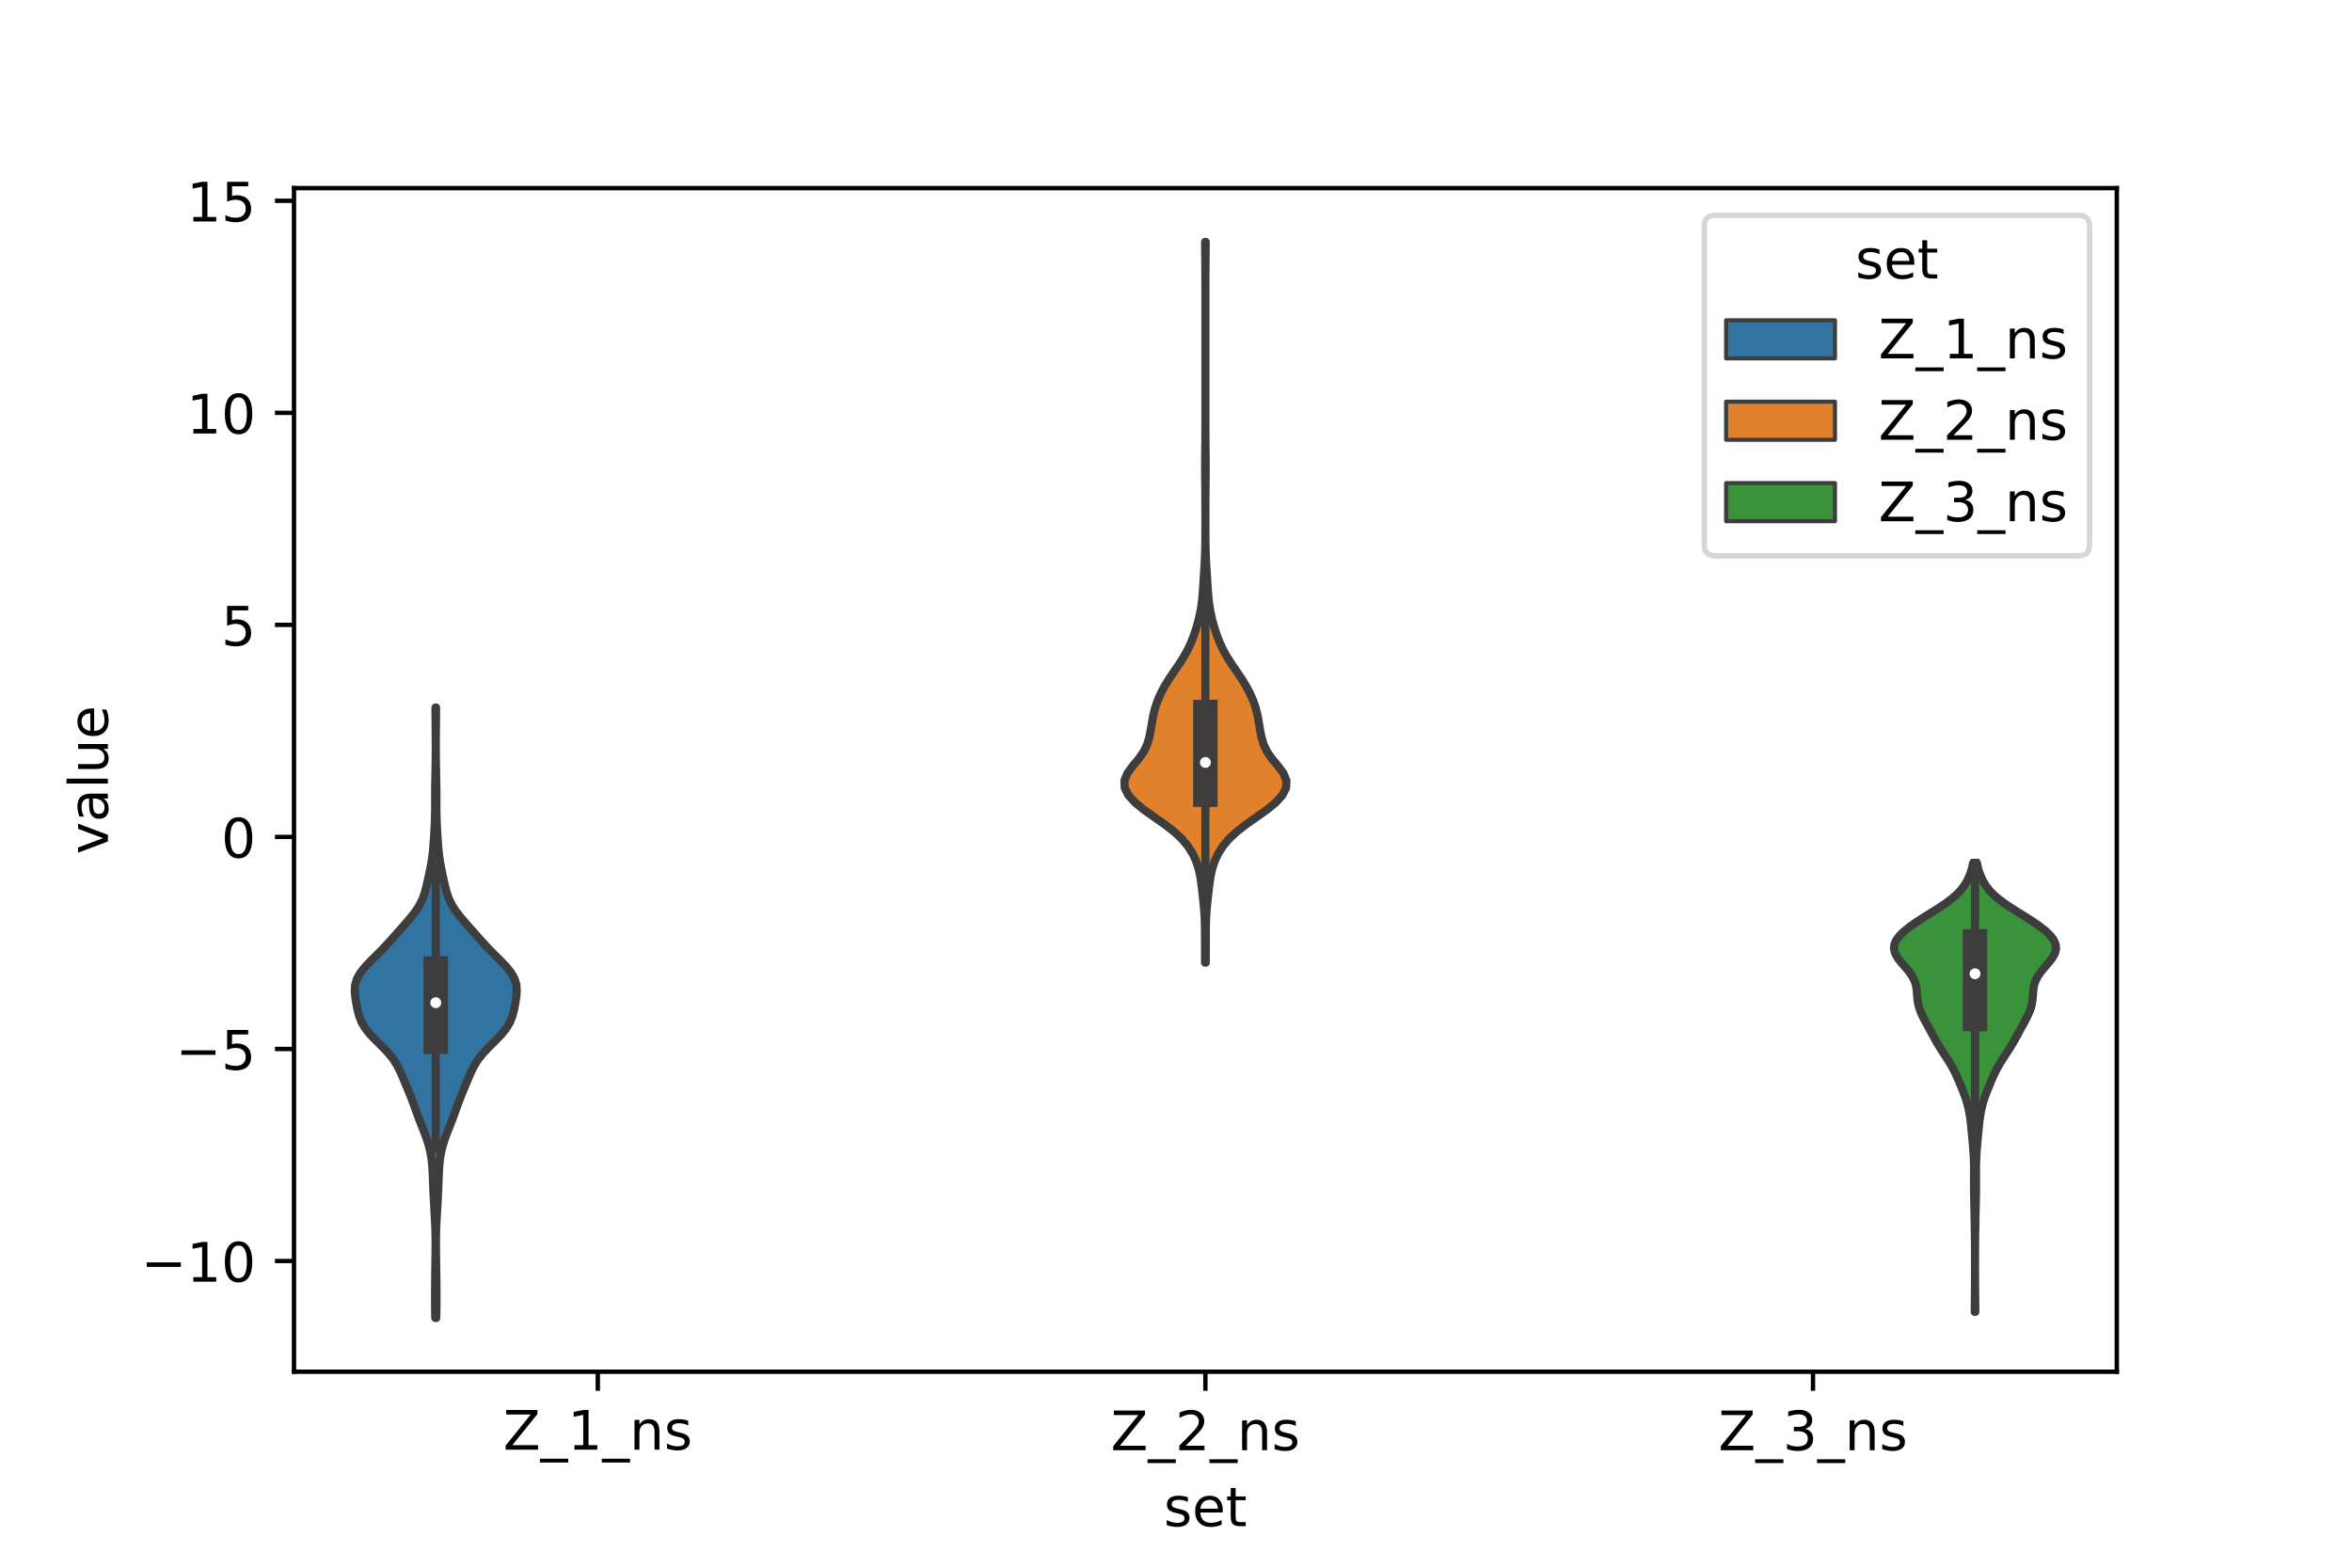 <?xml version="1.0" encoding="utf-8" standalone="no"?>
<!DOCTYPE svg PUBLIC "-//W3C//DTD SVG 1.1//EN"
  "http://www.w3.org/Graphics/SVG/1.1/DTD/svg11.dtd">
<!-- Created with matplotlib (https://matplotlib.org/) -->
<svg height="288pt" version="1.1" viewBox="0 0 432 288" width="432pt" xmlns="http://www.w3.org/2000/svg" xmlns:xlink="http://www.w3.org/1999/xlink">
 <defs>
  <style type="text/css">*{stroke-linecap:butt;stroke-linejoin:round;}</style>
 </defs>
 <g id="figure_1">
  <g id="patch_1">
   <path d="M 0 288 
L 432 288 
L 432 0 
L 0 0 
z
" style="fill:#ffffff;"/>
  </g>
  <g id="axes_1">
   <g id="patch_2">
    <path d="M 54 252 
L 388.8 252 
L 388.8 34.56 
L 54 34.56 
z
" style="fill:#ffffff;"/>
   </g>
   <g id="PolyCollection_1">
    <defs>
     <path d="M 80.134 -45.884 
L 79.946 -45.884 
L 79.929 -47.016 
L 79.916 -48.149 
L 79.91 -49.282 
L 79.911 -50.414 
L 79.917 -51.547 
L 79.927 -52.68 
L 79.939 -53.813 
L 79.954 -54.945 
L 79.971 -56.078 
L 79.987 -57.211 
L 80.001 -58.343 
L 80.007 -59.476 
L 80.001 -60.609 
L 79.979 -61.741 
L 79.94 -62.874 
L 79.886 -64.007 
L 79.822 -65.14 
L 79.755 -66.272 
L 79.691 -67.405 
L 79.633 -68.538 
L 79.583 -69.67 
L 79.539 -70.803 
L 79.496 -71.936 
L 79.444 -73.068 
L 79.362 -74.201 
L 79.229 -75.334 
L 79.027 -76.467 
L 78.746 -77.599 
L 78.39 -78.732 
L 77.975 -79.865 
L 77.528 -80.997 
L 77.082 -82.13 
L 76.657 -83.263 
L 76.25 -84.396 
L 75.84 -85.528 
L 75.403 -86.661 
L 74.938 -87.794 
L 74.463 -88.926 
L 73.991 -90.059 
L 73.497 -91.192 
L 72.922 -92.324 
L 72.195 -93.457 
L 71.279 -94.59 
L 70.199 -95.723 
L 69.049 -96.855 
L 67.961 -97.988 
L 67.056 -99.121 
L 66.395 -100.253 
L 65.956 -101.386 
L 65.664 -102.519 
L 65.441 -103.651 
L 65.26 -104.784 
L 65.16 -105.917 
L 65.23 -107.05 
L 65.562 -108.182 
L 66.203 -109.315 
L 67.119 -110.448 
L 68.209 -111.58 
L 69.354 -112.713 
L 70.464 -113.846 
L 71.513 -114.978 
L 72.522 -116.111 
L 73.525 -117.244 
L 74.528 -118.377 
L 75.499 -119.509 
L 76.372 -120.642 
L 77.092 -121.775 
L 77.636 -122.907 
L 78.031 -124.04 
L 78.329 -125.173 
L 78.586 -126.305 
L 78.829 -127.438 
L 79.061 -128.571 
L 79.267 -129.704 
L 79.431 -130.836 
L 79.554 -131.969 
L 79.645 -133.102 
L 79.721 -134.234 
L 79.788 -135.367 
L 79.847 -136.5 
L 79.891 -137.633 
L 79.918 -138.765 
L 79.927 -139.898 
L 79.925 -141.031 
L 79.924 -142.163 
L 79.93 -143.296 
L 79.948 -144.429 
L 79.972 -145.561 
L 79.997 -146.694 
L 80.016 -147.827 
L 80.028 -148.96 
L 80.034 -150.092 
L 80.035 -151.225 
L 80.031 -152.358 
L 80.023 -153.49 
L 80.012 -154.623 
L 80 -155.756 
L 79.99 -156.888 
L 79.987 -158.021 
L 80.093 -158.021 
L 80.093 -158.021 
L 80.09 -156.888 
L 80.08 -155.756 
L 80.068 -154.623 
L 80.057 -153.49 
L 80.049 -152.358 
L 80.045 -151.225 
L 80.046 -150.092 
L 80.052 -148.96 
L 80.064 -147.827 
L 80.083 -146.694 
L 80.108 -145.561 
L 80.132 -144.429 
L 80.15 -143.296 
L 80.156 -142.163 
L 80.155 -141.031 
L 80.153 -139.898 
L 80.162 -138.765 
L 80.189 -137.633 
L 80.233 -136.5 
L 80.292 -135.367 
L 80.359 -134.234 
L 80.435 -133.102 
L 80.526 -131.969 
L 80.649 -130.836 
L 80.813 -129.704 
L 81.019 -128.571 
L 81.251 -127.438 
L 81.494 -126.305 
L 81.751 -125.173 
L 82.049 -124.04 
L 82.444 -122.907 
L 82.988 -121.775 
L 83.708 -120.642 
L 84.581 -119.509 
L 85.552 -118.377 
L 86.555 -117.244 
L 87.558 -116.111 
L 88.567 -114.978 
L 89.616 -113.846 
L 90.726 -112.713 
L 91.871 -111.58 
L 92.961 -110.448 
L 93.877 -109.315 
L 94.518 -108.182 
L 94.85 -107.05 
L 94.92 -105.917 
L 94.82 -104.784 
L 94.639 -103.651 
L 94.416 -102.519 
L 94.124 -101.386 
L 93.685 -100.253 
L 93.024 -99.121 
L 92.119 -97.988 
L 91.031 -96.855 
L 89.881 -95.723 
L 88.801 -94.59 
L 87.885 -93.457 
L 87.158 -92.324 
L 86.583 -91.192 
L 86.089 -90.059 
L 85.617 -88.926 
L 85.142 -87.794 
L 84.677 -86.661 
L 84.24 -85.528 
L 83.83 -84.396 
L 83.423 -83.263 
L 82.998 -82.13 
L 82.552 -80.997 
L 82.105 -79.865 
L 81.69 -78.732 
L 81.334 -77.599 
L 81.053 -76.467 
L 80.851 -75.334 
L 80.718 -74.201 
L 80.636 -73.068 
L 80.584 -71.936 
L 80.541 -70.803 
L 80.497 -69.67 
L 80.447 -68.538 
L 80.389 -67.405 
L 80.325 -66.272 
L 80.258 -65.14 
L 80.194 -64.007 
L 80.14 -62.874 
L 80.101 -61.741 
L 80.079 -60.609 
L 80.073 -59.476 
L 80.079 -58.343 
L 80.093 -57.211 
L 80.109 -56.078 
L 80.126 -54.945 
L 80.141 -53.813 
L 80.153 -52.68 
L 80.163 -51.547 
L 80.169 -50.414 
L 80.17 -49.282 
L 80.164 -48.149 
L 80.151 -47.016 
L 80.134 -45.884 
z
" id="me311b507b8" style="stroke:#3d3d3d;stroke-width:1.5;"/>
    </defs>
    <g clip-path="url(#p2f33c66448)">
     <use style="fill:#3274a1;stroke:#3d3d3d;stroke-width:1.5;" x="0" xlink:href="#me311b507b8" y="288"/>
    </g>
   </g>
   <g id="PolyCollection_2">
    <defs>
     <path d="M 221.464 -111.152 
L 221.336 -111.152 
L 221.33 -112.489 
L 221.328 -113.827 
L 221.328 -115.164 
L 221.326 -116.502 
L 221.314 -117.839 
L 221.277 -119.176 
L 221.201 -120.514 
L 221.085 -121.851 
L 220.944 -123.189 
L 220.793 -124.526 
L 220.628 -125.864 
L 220.419 -127.201 
L 220.116 -128.538 
L 219.667 -129.876 
L 219.035 -131.213 
L 218.185 -132.551 
L 217.067 -133.888 
L 215.634 -135.225 
L 213.902 -136.563 
L 211.993 -137.9 
L 210.111 -139.238 
L 208.476 -140.575 
L 207.26 -141.913 
L 206.584 -143.25 
L 206.52 -144.587 
L 207.061 -145.925 
L 208.045 -147.262 
L 209.158 -148.6 
L 210.091 -149.937 
L 210.719 -151.274 
L 211.106 -152.612 
L 211.368 -153.949 
L 211.589 -155.287 
L 211.832 -156.624 
L 212.166 -157.962 
L 212.63 -159.299 
L 213.222 -160.636 
L 213.93 -161.974 
L 214.75 -163.311 
L 215.654 -164.649 
L 216.575 -165.986 
L 217.428 -167.324 
L 218.167 -168.661 
L 218.786 -169.998 
L 219.308 -171.336 
L 219.75 -172.673 
L 220.121 -174.011 
L 220.423 -175.348 
L 220.658 -176.685 
L 220.826 -178.023 
L 220.939 -179.36 
L 221.023 -180.698 
L 221.105 -182.035 
L 221.193 -183.373 
L 221.275 -184.71 
L 221.338 -186.047 
L 221.374 -187.385 
L 221.391 -188.722 
L 221.398 -190.06 
L 221.399 -191.397 
L 221.4 -192.734 
L 221.399 -194.072 
L 221.397 -195.409 
L 221.392 -196.747 
L 221.382 -198.084 
L 221.367 -199.422 
L 221.353 -200.759 
L 221.347 -202.096 
L 221.353 -203.434 
L 221.367 -204.771 
L 221.382 -206.109 
L 221.392 -207.446 
L 221.397 -208.783 
L 221.399 -210.121 
L 221.4 -211.458 
L 221.4 -212.796 
L 221.4 -214.133 
L 221.4 -215.471 
L 221.4 -216.808 
L 221.4 -218.145 
L 221.4 -219.483 
L 221.4 -220.82 
L 221.4 -222.158 
L 221.4 -223.495 
L 221.4 -224.833 
L 221.4 -226.17 
L 221.4 -227.507 
L 221.4 -228.845 
L 221.4 -230.182 
L 221.4 -231.52 
L 221.4 -232.857 
L 221.4 -234.194 
L 221.399 -235.532 
L 221.397 -236.869 
L 221.392 -238.207 
L 221.382 -239.544 
L 221.367 -240.882 
L 221.353 -242.219 
L 221.347 -243.556 
L 221.453 -243.556 
L 221.453 -243.556 
L 221.447 -242.219 
L 221.433 -240.882 
L 221.418 -239.544 
L 221.408 -238.207 
L 221.403 -236.869 
L 221.401 -235.532 
L 221.4 -234.194 
L 221.4 -232.857 
L 221.4 -231.52 
L 221.4 -230.182 
L 221.4 -228.845 
L 221.4 -227.507 
L 221.4 -226.17 
L 221.4 -224.833 
L 221.4 -223.495 
L 221.4 -222.158 
L 221.4 -220.82 
L 221.4 -219.483 
L 221.4 -218.145 
L 221.4 -216.808 
L 221.4 -215.471 
L 221.4 -214.133 
L 221.4 -212.796 
L 221.4 -211.458 
L 221.401 -210.121 
L 221.403 -208.783 
L 221.408 -207.446 
L 221.418 -206.109 
L 221.433 -204.771 
L 221.447 -203.434 
L 221.453 -202.096 
L 221.447 -200.759 
L 221.433 -199.422 
L 221.418 -198.084 
L 221.408 -196.747 
L 221.403 -195.409 
L 221.401 -194.072 
L 221.4 -192.734 
L 221.401 -191.397 
L 221.402 -190.06 
L 221.409 -188.722 
L 221.426 -187.385 
L 221.462 -186.047 
L 221.525 -184.71 
L 221.607 -183.373 
L 221.695 -182.035 
L 221.777 -180.698 
L 221.861 -179.36 
L 221.974 -178.023 
L 222.142 -176.685 
L 222.377 -175.348 
L 222.679 -174.011 
L 223.05 -172.673 
L 223.492 -171.336 
L 224.014 -169.998 
L 224.633 -168.661 
L 225.372 -167.324 
L 226.225 -165.986 
L 227.146 -164.649 
L 228.05 -163.311 
L 228.87 -161.974 
L 229.578 -160.636 
L 230.17 -159.299 
L 230.634 -157.962 
L 230.968 -156.624 
L 231.211 -155.287 
L 231.432 -153.949 
L 231.694 -152.612 
L 232.081 -151.274 
L 232.709 -149.937 
L 233.642 -148.6 
L 234.755 -147.262 
L 235.739 -145.925 
L 236.28 -144.587 
L 236.216 -143.25 
L 235.54 -141.913 
L 234.324 -140.575 
L 232.689 -139.238 
L 230.807 -137.9 
L 228.898 -136.563 
L 227.166 -135.225 
L 225.733 -133.888 
L 224.615 -132.551 
L 223.765 -131.213 
L 223.133 -129.876 
L 222.684 -128.538 
L 222.381 -127.201 
L 222.172 -125.864 
L 222.007 -124.526 
L 221.856 -123.189 
L 221.715 -121.851 
L 221.599 -120.514 
L 221.523 -119.176 
L 221.486 -117.839 
L 221.474 -116.502 
L 221.472 -115.164 
L 221.472 -113.827 
L 221.47 -112.489 
L 221.464 -111.152 
z
" id="ma45ded0a0e" style="stroke:#3d3d3d;stroke-width:1.5;"/>
    </defs>
    <g clip-path="url(#p2f33c66448)">
     <use style="fill:#e1812c;stroke:#3d3d3d;stroke-width:1.5;" x="0" xlink:href="#ma45ded0a0e" y="288"/>
    </g>
   </g>
   <g id="PolyCollection_3">
    <defs>
     <path d="M 362.814 -46.995 
L 362.706 -46.995 
L 362.709 -47.828 
L 362.717 -48.661 
L 362.727 -49.494 
L 362.737 -50.328 
L 362.746 -51.161 
L 362.752 -51.994 
L 362.756 -52.827 
L 362.758 -53.661 
L 362.759 -54.494 
L 362.76 -55.327 
L 362.76 -56.16 
L 362.759 -56.994 
L 362.758 -57.827 
L 362.755 -58.66 
L 362.75 -59.493 
L 362.743 -60.326 
L 362.732 -61.16 
L 362.72 -61.993 
L 362.706 -62.826 
L 362.692 -63.659 
L 362.678 -64.493 
L 362.663 -65.326 
L 362.646 -66.159 
L 362.627 -66.992 
L 362.607 -67.826 
L 362.59 -68.659 
L 362.58 -69.492 
L 362.577 -70.325 
L 362.58 -71.159 
L 362.585 -71.992 
L 362.587 -72.825 
L 362.581 -73.658 
L 362.565 -74.491 
L 362.534 -75.325 
L 362.489 -76.158 
L 362.429 -76.991 
L 362.359 -77.824 
L 362.283 -78.658 
L 362.206 -79.491 
L 362.127 -80.324 
L 362.046 -81.157 
L 361.954 -81.991 
L 361.844 -82.824 
L 361.707 -83.657 
L 361.534 -84.49 
L 361.32 -85.324 
L 361.063 -86.157 
L 360.768 -86.99 
L 360.446 -87.823 
L 360.107 -88.657 
L 359.758 -89.49 
L 359.392 -90.323 
L 358.997 -91.156 
L 358.559 -91.989 
L 358.071 -92.823 
L 357.543 -93.656 
L 356.996 -94.489 
L 356.458 -95.322 
L 355.945 -96.156 
L 355.464 -96.989 
L 355.005 -97.822 
L 354.554 -98.655 
L 354.099 -99.489 
L 353.644 -100.322 
L 353.208 -101.155 
L 352.82 -101.988 
L 352.512 -102.822 
L 352.301 -103.655 
L 352.181 -104.488 
L 352.118 -105.321 
L 352.053 -106.154 
L 351.918 -106.988 
L 351.652 -107.821 
L 351.225 -108.654 
L 350.641 -109.487 
L 349.949 -110.321 
L 349.229 -111.154 
L 348.581 -111.987 
L 348.106 -112.82 
L 347.88 -113.654 
L 347.947 -114.487 
L 348.311 -115.32 
L 348.946 -116.153 
L 349.811 -116.987 
L 350.863 -117.82 
L 352.059 -118.653 
L 353.355 -119.486 
L 354.697 -120.319 
L 356.025 -121.153 
L 357.277 -121.986 
L 358.401 -122.819 
L 359.363 -123.652 
L 360.155 -124.486 
L 360.791 -125.319 
L 361.295 -126.152 
L 361.692 -126.985 
L 362.002 -127.819 
L 362.24 -128.652 
L 362.417 -129.485 
L 363.103 -129.485 
L 363.103 -129.485 
L 363.28 -128.652 
L 363.518 -127.819 
L 363.828 -126.985 
L 364.225 -126.152 
L 364.729 -125.319 
L 365.365 -124.486 
L 366.157 -123.652 
L 367.119 -122.819 
L 368.243 -121.986 
L 369.495 -121.153 
L 370.823 -120.319 
L 372.165 -119.486 
L 373.461 -118.653 
L 374.657 -117.82 
L 375.709 -116.987 
L 376.574 -116.153 
L 377.209 -115.32 
L 377.573 -114.487 
L 377.64 -113.654 
L 377.414 -112.82 
L 376.939 -111.987 
L 376.291 -111.154 
L 375.571 -110.321 
L 374.879 -109.487 
L 374.295 -108.654 
L 373.868 -107.821 
L 373.602 -106.988 
L 373.467 -106.154 
L 373.402 -105.321 
L 373.339 -104.488 
L 373.219 -103.655 
L 373.008 -102.822 
L 372.7 -101.988 
L 372.312 -101.155 
L 371.876 -100.322 
L 371.421 -99.489 
L 370.966 -98.655 
L 370.515 -97.822 
L 370.056 -96.989 
L 369.575 -96.156 
L 369.062 -95.322 
L 368.524 -94.489 
L 367.977 -93.656 
L 367.449 -92.823 
L 366.961 -91.989 
L 366.523 -91.156 
L 366.128 -90.323 
L 365.762 -89.49 
L 365.413 -88.657 
L 365.074 -87.823 
L 364.752 -86.99 
L 364.457 -86.157 
L 364.2 -85.324 
L 363.986 -84.49 
L 363.813 -83.657 
L 363.676 -82.824 
L 363.566 -81.991 
L 363.474 -81.157 
L 363.393 -80.324 
L 363.314 -79.491 
L 363.237 -78.658 
L 363.161 -77.824 
L 363.091 -76.991 
L 363.031 -76.158 
L 362.986 -75.325 
L 362.955 -74.491 
L 362.939 -73.658 
L 362.933 -72.825 
L 362.935 -71.992 
L 362.94 -71.159 
L 362.943 -70.325 
L 362.94 -69.492 
L 362.93 -68.659 
L 362.913 -67.826 
L 362.893 -66.992 
L 362.874 -66.159 
L 362.857 -65.326 
L 362.842 -64.493 
L 362.828 -63.659 
L 362.814 -62.826 
L 362.8 -61.993 
L 362.788 -61.16 
L 362.777 -60.326 
L 362.77 -59.493 
L 362.765 -58.66 
L 362.762 -57.827 
L 362.761 -56.994 
L 362.76 -56.16 
L 362.76 -55.327 
L 362.761 -54.494 
L 362.762 -53.661 
L 362.764 -52.827 
L 362.768 -51.994 
L 362.774 -51.161 
L 362.783 -50.328 
L 362.793 -49.494 
L 362.803 -48.661 
L 362.811 -47.828 
L 362.814 -46.995 
z
" id="m460e8ee7bc" style="stroke:#3d3d3d;stroke-width:1.5;"/>
    </defs>
    <g clip-path="url(#p2f33c66448)">
     <use style="fill:#3a923a;stroke:#3d3d3d;stroke-width:1.5;" x="0" xlink:href="#m460e8ee7bc" y="288"/>
    </g>
   </g>
   <g id="patch_3">
    <path clip-path="url(#p2f33c66448)" d="M 109.8 153.752 
L 109.8 153.752 
L 109.8 153.752 
L 109.8 153.752 
z
" style="fill:#3274a1;stroke:#3d3d3d;stroke-linejoin:miter;stroke-width:0.75;"/>
   </g>
   <g id="patch_4">
    <path clip-path="url(#p2f33c66448)" d="M 109.8 153.752 
L 109.8 153.752 
L 109.8 153.752 
L 109.8 153.752 
z
" style="fill:#e1812c;stroke:#3d3d3d;stroke-linejoin:miter;stroke-width:0.75;"/>
   </g>
   <g id="patch_5">
    <path clip-path="url(#p2f33c66448)" d="M 109.8 153.752 
L 109.8 153.752 
L 109.8 153.752 
L 109.8 153.752 
z
" style="fill:#3a923a;stroke:#3d3d3d;stroke-linejoin:miter;stroke-width:0.75;"/>
   </g>
   <g id="matplotlib.axis_1">
    <g id="xtick_1">
     <g id="line2d_1">
      <defs>
       <path d="M 0 0 
L 0 3.5 
" id="mc0698094d5" style="stroke:#000000;stroke-width:0.8;"/>
      </defs>
      <g>
       <use style="stroke:#000000;stroke-width:0.8;" x="109.8" xlink:href="#mc0698094d5" y="252"/>
      </g>
     </g>
     <g id="text_1">
      <!-- Z_1_ns -->
      <g transform="translate(92.42 266.32)scale(0.1 -0.1)">
       <defs>
        <path d="M 5.609 72.906 
L 62.891 72.906 
L 62.891 65.375 
L 16.797 8.297 
L 64.016 8.297 
L 64.016 0 
L 4.5 0 
L 4.5 7.516 
L 50.594 64.594 
L 5.609 64.594 
z
" id="DejaVuSans-90"/>
        <path d="M 50.984 -16.609 
L 50.984 -23.578 
L -0.984 -23.578 
L -0.984 -16.609 
z
" id="DejaVuSans-95"/>
        <path d="M 12.406 8.297 
L 28.516 8.297 
L 28.516 63.922 
L 10.984 60.406 
L 10.984 69.391 
L 28.422 72.906 
L 38.281 72.906 
L 38.281 8.297 
L 54.391 8.297 
L 54.391 0 
L 12.406 0 
z
" id="DejaVuSans-49"/>
        <path d="M 54.891 33.016 
L 54.891 0 
L 45.906 0 
L 45.906 32.719 
Q 45.906 40.484 42.875 44.328 
Q 39.844 48.188 33.797 48.188 
Q 26.516 48.188 22.312 43.547 
Q 18.109 38.922 18.109 30.906 
L 18.109 0 
L 9.078 0 
L 9.078 54.688 
L 18.109 54.688 
L 18.109 46.188 
Q 21.344 51.125 25.703 53.562 
Q 30.078 56 35.797 56 
Q 45.219 56 50.047 50.172 
Q 54.891 44.344 54.891 33.016 
z
" id="DejaVuSans-110"/>
        <path d="M 44.281 53.078 
L 44.281 44.578 
Q 40.484 46.531 36.375 47.5 
Q 32.281 48.484 27.875 48.484 
Q 21.188 48.484 17.844 46.438 
Q 14.5 44.391 14.5 40.281 
Q 14.5 37.156 16.891 35.375 
Q 19.281 33.594 26.516 31.984 
L 29.594 31.297 
Q 39.156 29.25 43.188 25.516 
Q 47.219 21.781 47.219 15.094 
Q 47.219 7.469 41.188 3.016 
Q 35.156 -1.422 24.609 -1.422 
Q 20.219 -1.422 15.453 -0.562 
Q 10.688 0.297 5.422 2 
L 5.422 11.281 
Q 10.406 8.688 15.234 7.391 
Q 20.062 6.109 24.812 6.109 
Q 31.156 6.109 34.562 8.281 
Q 37.984 10.453 37.984 14.406 
Q 37.984 18.062 35.516 20.016 
Q 33.062 21.969 24.703 23.781 
L 21.578 24.516 
Q 13.234 26.266 9.516 29.906 
Q 5.812 33.547 5.812 39.891 
Q 5.812 47.609 11.281 51.797 
Q 16.75 56 26.812 56 
Q 31.781 56 36.172 55.266 
Q 40.578 54.547 44.281 53.078 
z
" id="DejaVuSans-115"/>
       </defs>
       <use xlink:href="#DejaVuSans-90"/>
       <use x="68.506" xlink:href="#DejaVuSans-95"/>
       <use x="118.506" xlink:href="#DejaVuSans-49"/>
       <use x="182.129" xlink:href="#DejaVuSans-95"/>
       <use x="232.129" xlink:href="#DejaVuSans-110"/>
       <use x="295.508" xlink:href="#DejaVuSans-115"/>
      </g>
     </g>
    </g>
    <g id="xtick_2">
     <g id="line2d_2">
      <g>
       <use style="stroke:#000000;stroke-width:0.8;" x="221.4" xlink:href="#mc0698094d5" y="252"/>
      </g>
     </g>
     <g id="text_2">
      <!-- Z_2_ns -->
      <g transform="translate(204.02 266.422)scale(0.1 -0.1)">
       <defs>
        <path d="M 19.188 8.297 
L 53.609 8.297 
L 53.609 0 
L 7.328 0 
L 7.328 8.297 
Q 12.938 14.109 22.625 23.891 
Q 32.328 33.688 34.812 36.531 
Q 39.547 41.844 41.422 45.531 
Q 43.312 49.219 43.312 52.781 
Q 43.312 58.594 39.234 62.25 
Q 35.156 65.922 28.609 65.922 
Q 23.969 65.922 18.812 64.312 
Q 13.672 62.703 7.812 59.422 
L 7.812 69.391 
Q 13.766 71.781 18.938 73 
Q 24.125 74.219 28.422 74.219 
Q 39.75 74.219 46.484 68.547 
Q 53.219 62.891 53.219 53.422 
Q 53.219 48.922 51.531 44.891 
Q 49.859 40.875 45.406 35.406 
Q 44.188 33.984 37.641 27.219 
Q 31.109 20.453 19.188 8.297 
z
" id="DejaVuSans-50"/>
       </defs>
       <use xlink:href="#DejaVuSans-90"/>
       <use x="68.506" xlink:href="#DejaVuSans-95"/>
       <use x="118.506" xlink:href="#DejaVuSans-50"/>
       <use x="182.129" xlink:href="#DejaVuSans-95"/>
       <use x="232.129" xlink:href="#DejaVuSans-110"/>
       <use x="295.508" xlink:href="#DejaVuSans-115"/>
      </g>
     </g>
    </g>
    <g id="xtick_3">
     <g id="line2d_3">
      <g>
       <use style="stroke:#000000;stroke-width:0.8;" x="333" xlink:href="#mc0698094d5" y="252"/>
      </g>
     </g>
     <g id="text_3">
      <!-- Z_3_ns -->
      <g transform="translate(315.62 266.422)scale(0.1 -0.1)">
       <defs>
        <path d="M 40.578 39.312 
Q 47.656 37.797 51.625 33 
Q 55.609 28.219 55.609 21.188 
Q 55.609 10.406 48.188 4.484 
Q 40.766 -1.422 27.094 -1.422 
Q 22.516 -1.422 17.656 -0.516 
Q 12.797 0.391 7.625 2.203 
L 7.625 11.719 
Q 11.719 9.328 16.594 8.109 
Q 21.484 6.891 26.812 6.891 
Q 36.078 6.891 40.938 10.547 
Q 45.797 14.203 45.797 21.188 
Q 45.797 27.641 41.281 31.266 
Q 36.766 34.906 28.719 34.906 
L 20.219 34.906 
L 20.219 43.016 
L 29.109 43.016 
Q 36.375 43.016 40.234 45.922 
Q 44.094 48.828 44.094 54.297 
Q 44.094 59.906 40.109 62.906 
Q 36.141 65.922 28.719 65.922 
Q 24.656 65.922 20.016 65.031 
Q 15.375 64.156 9.812 62.312 
L 9.812 71.094 
Q 15.438 72.656 20.344 73.438 
Q 25.25 74.219 29.594 74.219 
Q 40.828 74.219 47.359 69.109 
Q 53.906 64.016 53.906 55.328 
Q 53.906 49.266 50.438 45.094 
Q 46.969 40.922 40.578 39.312 
z
" id="DejaVuSans-51"/>
       </defs>
       <use xlink:href="#DejaVuSans-90"/>
       <use x="68.506" xlink:href="#DejaVuSans-95"/>
       <use x="118.506" xlink:href="#DejaVuSans-51"/>
       <use x="182.129" xlink:href="#DejaVuSans-95"/>
       <use x="232.129" xlink:href="#DejaVuSans-110"/>
       <use x="295.508" xlink:href="#DejaVuSans-115"/>
      </g>
     </g>
    </g>
    <g id="text_4">
     <!-- set -->
     <g transform="translate(213.759 280.378)scale(0.1 -0.1)">
      <defs>
       <path d="M 56.203 29.594 
L 56.203 25.203 
L 14.891 25.203 
Q 15.484 15.922 20.484 11.062 
Q 25.484 6.203 34.422 6.203 
Q 39.594 6.203 44.453 7.469 
Q 49.312 8.734 54.109 11.281 
L 54.109 2.781 
Q 49.266 0.734 44.188 -0.344 
Q 39.109 -1.422 33.891 -1.422 
Q 20.797 -1.422 13.156 6.188 
Q 5.516 13.812 5.516 26.812 
Q 5.516 40.234 12.766 48.109 
Q 20.016 56 32.328 56 
Q 43.359 56 49.781 48.891 
Q 56.203 41.797 56.203 29.594 
z
M 47.219 32.234 
Q 47.125 39.594 43.094 43.984 
Q 39.062 48.391 32.422 48.391 
Q 24.906 48.391 20.391 44.141 
Q 15.875 39.891 15.188 32.172 
z
" id="DejaVuSans-101"/>
       <path d="M 18.312 70.219 
L 18.312 54.688 
L 36.812 54.688 
L 36.812 47.703 
L 18.312 47.703 
L 18.312 18.016 
Q 18.312 11.328 20.141 9.422 
Q 21.969 7.516 27.594 7.516 
L 36.812 7.516 
L 36.812 0 
L 27.594 0 
Q 17.188 0 13.234 3.875 
Q 9.281 7.766 9.281 18.016 
L 9.281 47.703 
L 2.688 47.703 
L 2.688 54.688 
L 9.281 54.688 
L 9.281 70.219 
z
" id="DejaVuSans-116"/>
      </defs>
      <use xlink:href="#DejaVuSans-115"/>
      <use x="52.1" xlink:href="#DejaVuSans-101"/>
      <use x="113.623" xlink:href="#DejaVuSans-116"/>
     </g>
    </g>
   </g>
   <g id="matplotlib.axis_2">
    <g id="ytick_1">
     <g id="line2d_4">
      <defs>
       <path d="M 0 0 
L -3.5 0 
" id="m5f25db1b93" style="stroke:#000000;stroke-width:0.8;"/>
      </defs>
      <g>
       <use style="stroke:#000000;stroke-width:0.8;" x="54" xlink:href="#m5f25db1b93" y="231.662"/>
      </g>
     </g>
     <g id="text_5">
      <!-- −10 -->
      <g transform="translate(25.895 235.461)scale(0.1 -0.1)">
       <defs>
        <path d="M 10.594 35.5 
L 73.188 35.5 
L 73.188 27.203 
L 10.594 27.203 
z
" id="DejaVuSans-8722"/>
        <path d="M 31.781 66.406 
Q 24.172 66.406 20.328 58.906 
Q 16.5 51.422 16.5 36.375 
Q 16.5 21.391 20.328 13.891 
Q 24.172 6.391 31.781 6.391 
Q 39.453 6.391 43.281 13.891 
Q 47.125 21.391 47.125 36.375 
Q 47.125 51.422 43.281 58.906 
Q 39.453 66.406 31.781 66.406 
z
M 31.781 74.219 
Q 44.047 74.219 50.516 64.516 
Q 56.984 54.828 56.984 36.375 
Q 56.984 17.969 50.516 8.266 
Q 44.047 -1.422 31.781 -1.422 
Q 19.531 -1.422 13.062 8.266 
Q 6.594 17.969 6.594 36.375 
Q 6.594 54.828 13.062 64.516 
Q 19.531 74.219 31.781 74.219 
z
" id="DejaVuSans-48"/>
       </defs>
       <use xlink:href="#DejaVuSans-8722"/>
       <use x="83.789" xlink:href="#DejaVuSans-49"/>
       <use x="147.412" xlink:href="#DejaVuSans-48"/>
      </g>
     </g>
    </g>
    <g id="ytick_2">
     <g id="line2d_5">
      <g>
       <use style="stroke:#000000;stroke-width:0.8;" x="54" xlink:href="#m5f25db1b93" y="192.707"/>
      </g>
     </g>
     <g id="text_6">
      <!-- −5 -->
      <g transform="translate(32.258 196.506)scale(0.1 -0.1)">
       <defs>
        <path d="M 10.797 72.906 
L 49.516 72.906 
L 49.516 64.594 
L 19.828 64.594 
L 19.828 46.734 
Q 21.969 47.469 24.109 47.828 
Q 26.266 48.188 28.422 48.188 
Q 40.625 48.188 47.75 41.5 
Q 54.891 34.812 54.891 23.391 
Q 54.891 11.625 47.562 5.094 
Q 40.234 -1.422 26.906 -1.422 
Q 22.312 -1.422 17.547 -0.641 
Q 12.797 0.141 7.719 1.703 
L 7.719 11.625 
Q 12.109 9.234 16.797 8.062 
Q 21.484 6.891 26.703 6.891 
Q 35.156 6.891 40.078 11.328 
Q 45.016 15.766 45.016 23.391 
Q 45.016 31 40.078 35.438 
Q 35.156 39.891 26.703 39.891 
Q 22.75 39.891 18.812 39.016 
Q 14.891 38.141 10.797 36.281 
z
" id="DejaVuSans-53"/>
       </defs>
       <use xlink:href="#DejaVuSans-8722"/>
       <use x="83.789" xlink:href="#DejaVuSans-53"/>
      </g>
     </g>
    </g>
    <g id="ytick_3">
     <g id="line2d_6">
      <g>
       <use style="stroke:#000000;stroke-width:0.8;" x="54" xlink:href="#m5f25db1b93" y="153.752"/>
      </g>
     </g>
     <g id="text_7">
      <!-- 0 -->
      <g transform="translate(40.638 157.551)scale(0.1 -0.1)">
       <use xlink:href="#DejaVuSans-48"/>
      </g>
     </g>
    </g>
    <g id="ytick_4">
     <g id="line2d_7">
      <g>
       <use style="stroke:#000000;stroke-width:0.8;" x="54" xlink:href="#m5f25db1b93" y="114.798"/>
      </g>
     </g>
     <g id="text_8">
      <!-- 5 -->
      <g transform="translate(40.638 118.597)scale(0.1 -0.1)">
       <use xlink:href="#DejaVuSans-53"/>
      </g>
     </g>
    </g>
    <g id="ytick_5">
     <g id="line2d_8">
      <g>
       <use style="stroke:#000000;stroke-width:0.8;" x="54" xlink:href="#m5f25db1b93" y="75.843"/>
      </g>
     </g>
     <g id="text_9">
      <!-- 10 -->
      <g transform="translate(34.275 79.642)scale(0.1 -0.1)">
       <use xlink:href="#DejaVuSans-49"/>
       <use x="63.623" xlink:href="#DejaVuSans-48"/>
      </g>
     </g>
    </g>
    <g id="ytick_6">
     <g id="line2d_9">
      <g>
       <use style="stroke:#000000;stroke-width:0.8;" x="54" xlink:href="#m5f25db1b93" y="36.888"/>
      </g>
     </g>
     <g id="text_10">
      <!-- 15 -->
      <g transform="translate(34.275 40.687)scale(0.1 -0.1)">
       <use xlink:href="#DejaVuSans-49"/>
       <use x="63.623" xlink:href="#DejaVuSans-53"/>
      </g>
     </g>
    </g>
    <g id="text_11">
     <!-- value -->
     <g transform="translate(19.816 156.938)rotate(-90)scale(0.1 -0.1)">
      <defs>
       <path d="M 2.984 54.688 
L 12.5 54.688 
L 29.594 8.797 
L 46.688 54.688 
L 56.203 54.688 
L 35.688 0 
L 23.484 0 
z
" id="DejaVuSans-118"/>
       <path d="M 34.281 27.484 
Q 23.391 27.484 19.188 25 
Q 14.984 22.516 14.984 16.5 
Q 14.984 11.719 18.141 8.906 
Q 21.297 6.109 26.703 6.109 
Q 34.188 6.109 38.703 11.406 
Q 43.219 16.703 43.219 25.484 
L 43.219 27.484 
z
M 52.203 31.203 
L 52.203 0 
L 43.219 0 
L 43.219 8.297 
Q 40.141 3.328 35.547 0.953 
Q 30.953 -1.422 24.312 -1.422 
Q 15.922 -1.422 10.953 3.297 
Q 6 8.016 6 15.922 
Q 6 25.141 12.172 29.828 
Q 18.359 34.516 30.609 34.516 
L 43.219 34.516 
L 43.219 35.406 
Q 43.219 41.609 39.141 45 
Q 35.062 48.391 27.688 48.391 
Q 23 48.391 18.547 47.266 
Q 14.109 46.141 10.016 43.891 
L 10.016 52.203 
Q 14.938 54.109 19.578 55.047 
Q 24.219 56 28.609 56 
Q 40.484 56 46.344 49.844 
Q 52.203 43.703 52.203 31.203 
z
" id="DejaVuSans-97"/>
       <path d="M 9.422 75.984 
L 18.406 75.984 
L 18.406 0 
L 9.422 0 
z
" id="DejaVuSans-108"/>
       <path d="M 8.5 21.578 
L 8.5 54.688 
L 17.484 54.688 
L 17.484 21.922 
Q 17.484 14.156 20.5 10.266 
Q 23.531 6.391 29.594 6.391 
Q 36.859 6.391 41.078 11.031 
Q 45.312 15.672 45.312 23.688 
L 45.312 54.688 
L 54.297 54.688 
L 54.297 0 
L 45.312 0 
L 45.312 8.406 
Q 42.047 3.422 37.719 1 
Q 33.406 -1.422 27.688 -1.422 
Q 18.266 -1.422 13.375 4.438 
Q 8.5 10.297 8.5 21.578 
z
M 31.109 56 
z
" id="DejaVuSans-117"/>
      </defs>
      <use xlink:href="#DejaVuSans-118"/>
      <use x="59.18" xlink:href="#DejaVuSans-97"/>
      <use x="120.459" xlink:href="#DejaVuSans-108"/>
      <use x="148.242" xlink:href="#DejaVuSans-117"/>
      <use x="211.621" xlink:href="#DejaVuSans-101"/>
     </g>
    </g>
   </g>
   <g id="line2d_10">
    <path clip-path="url(#p2f33c66448)" d="M 80.04 210.975 
L 80.04 159.364 
" style="fill:none;stroke:#3d3d3d;stroke-linecap:square;stroke-width:1.5;"/>
   </g>
   <g id="line2d_11">
    <path clip-path="url(#p2f33c66448)" d="M 80.04 191.393 
L 80.04 177.914 
" style="fill:none;stroke:#3d3d3d;stroke-linecap:square;stroke-width:4.5;"/>
   </g>
   <g id="line2d_12">
    <path clip-path="url(#p2f33c66448)" d="M 221.4 165.703 
L 221.4 108.138 
" style="fill:none;stroke:#3d3d3d;stroke-linecap:square;stroke-width:1.5;"/>
   </g>
   <g id="line2d_13">
    <path clip-path="url(#p2f33c66448)" d="M 221.4 145.986 
L 221.4 130.8 
" style="fill:none;stroke:#3d3d3d;stroke-linecap:square;stroke-width:4.5;"/>
   </g>
   <g id="line2d_14">
    <path clip-path="url(#p2f33c66448)" d="M 362.76 208.085 
L 362.76 158.515 
" style="fill:none;stroke:#3d3d3d;stroke-linecap:square;stroke-width:1.5;"/>
   </g>
   <g id="line2d_15">
    <path clip-path="url(#p2f33c66448)" d="M 362.76 187.203 
L 362.76 172.945 
" style="fill:none;stroke:#3d3d3d;stroke-linecap:square;stroke-width:4.5;"/>
   </g>
   <g id="patch_6">
    <path d="M 54 252 
L 54 34.56 
" style="fill:none;stroke:#000000;stroke-linecap:square;stroke-linejoin:miter;stroke-width:0.8;"/>
   </g>
   <g id="patch_7">
    <path d="M 388.8 252 
L 388.8 34.56 
" style="fill:none;stroke:#000000;stroke-linecap:square;stroke-linejoin:miter;stroke-width:0.8;"/>
   </g>
   <g id="patch_8">
    <path d="M 54 252 
L 388.8 252 
" style="fill:none;stroke:#000000;stroke-linecap:square;stroke-linejoin:miter;stroke-width:0.8;"/>
   </g>
   <g id="patch_9">
    <path d="M 54 34.56 
L 388.8 34.56 
" style="fill:none;stroke:#000000;stroke-linecap:square;stroke-linejoin:miter;stroke-width:0.8;"/>
   </g>
   <g id="PathCollection_1">
    <defs>
     <path d="M 0 1.5 
C 0.398 1.5 0.779 1.342 1.061 1.061 
C 1.342 0.779 1.5 0.398 1.5 0 
C 1.5 -0.398 1.342 -0.779 1.061 -1.061 
C 0.779 -1.342 0.398 -1.5 0 -1.5 
C -0.398 -1.5 -0.779 -1.342 -1.061 -1.061 
C -1.342 -0.779 -1.5 -0.398 -1.5 0 
C -1.5 0.398 -1.342 0.779 -1.061 1.061 
C -0.779 1.342 -0.398 1.5 0 1.5 
z
" id="m6ee531f74c" style="stroke:#3d3d3d;"/>
    </defs>
    <g clip-path="url(#p2f33c66448)">
     <use style="fill:#ffffff;stroke:#3d3d3d;" x="80.04" xlink:href="#m6ee531f74c" y="184.208"/>
    </g>
   </g>
   <g id="PathCollection_2">
    <g clip-path="url(#p2f33c66448)">
     <use style="fill:#ffffff;stroke:#3d3d3d;" x="221.4" xlink:href="#m6ee531f74c" y="140.072"/>
    </g>
   </g>
   <g id="PathCollection_3">
    <g clip-path="url(#p2f33c66448)">
     <use style="fill:#ffffff;stroke:#3d3d3d;" x="362.76" xlink:href="#m6ee531f74c" y="178.884"/>
    </g>
   </g>
   <g id="legend_1">
    <g id="patch_10">
     <path d="M 315.041 102.107 
L 381.8 102.107 
Q 383.8 102.107 383.8 100.107 
L 383.8 41.56 
Q 383.8 39.56 381.8 39.56 
L 315.041 39.56 
Q 313.041 39.56 313.041 41.56 
L 313.041 100.107 
Q 313.041 102.107 315.041 102.107 
z
" style="fill:#ffffff;opacity:0.8;stroke:#cccccc;stroke-linejoin:miter;"/>
    </g>
    <g id="text_12">
     <!-- set -->
     <g transform="translate(340.779 51.158)scale(0.1 -0.1)">
      <use xlink:href="#DejaVuSans-115"/>
      <use x="52.1" xlink:href="#DejaVuSans-101"/>
      <use x="113.623" xlink:href="#DejaVuSans-116"/>
     </g>
    </g>
    <g id="patch_11">
     <path d="M 317.041 65.837 
L 337.041 65.837 
L 337.041 58.837 
L 317.041 58.837 
z
" style="fill:#3274a1;stroke:#3d3d3d;stroke-linejoin:miter;stroke-width:0.75;"/>
    </g>
    <g id="text_13">
     <!-- Z_1_ns -->
     <g transform="translate(345.041 65.837)scale(0.1 -0.1)">
      <use xlink:href="#DejaVuSans-90"/>
      <use x="68.506" xlink:href="#DejaVuSans-95"/>
      <use x="118.506" xlink:href="#DejaVuSans-49"/>
      <use x="182.129" xlink:href="#DejaVuSans-95"/>
      <use x="232.129" xlink:href="#DejaVuSans-110"/>
      <use x="295.508" xlink:href="#DejaVuSans-115"/>
     </g>
    </g>
    <g id="patch_12">
     <path d="M 317.041 80.793 
L 337.041 80.793 
L 337.041 73.793 
L 317.041 73.793 
z
" style="fill:#e1812c;stroke:#3d3d3d;stroke-linejoin:miter;stroke-width:0.75;"/>
    </g>
    <g id="text_14">
     <!-- Z_2_ns -->
     <g transform="translate(345.041 80.793)scale(0.1 -0.1)">
      <use xlink:href="#DejaVuSans-90"/>
      <use x="68.506" xlink:href="#DejaVuSans-95"/>
      <use x="118.506" xlink:href="#DejaVuSans-50"/>
      <use x="182.129" xlink:href="#DejaVuSans-95"/>
      <use x="232.129" xlink:href="#DejaVuSans-110"/>
      <use x="295.508" xlink:href="#DejaVuSans-115"/>
     </g>
    </g>
    <g id="patch_13">
     <path d="M 317.041 95.749 
L 337.041 95.749 
L 337.041 88.749 
L 317.041 88.749 
z
" style="fill:#3a923a;stroke:#3d3d3d;stroke-linejoin:miter;stroke-width:0.75;"/>
    </g>
    <g id="text_15">
     <!-- Z_3_ns -->
     <g transform="translate(345.041 95.749)scale(0.1 -0.1)">
      <use xlink:href="#DejaVuSans-90"/>
      <use x="68.506" xlink:href="#DejaVuSans-95"/>
      <use x="118.506" xlink:href="#DejaVuSans-51"/>
      <use x="182.129" xlink:href="#DejaVuSans-95"/>
      <use x="232.129" xlink:href="#DejaVuSans-110"/>
      <use x="295.508" xlink:href="#DejaVuSans-115"/>
     </g>
    </g>
   </g>
  </g>
 </g>
 <defs>
  <clipPath id="p2f33c66448">
   <rect height="217.44" width="334.8" x="54" y="34.56"/>
  </clipPath>
 </defs>
</svg>
